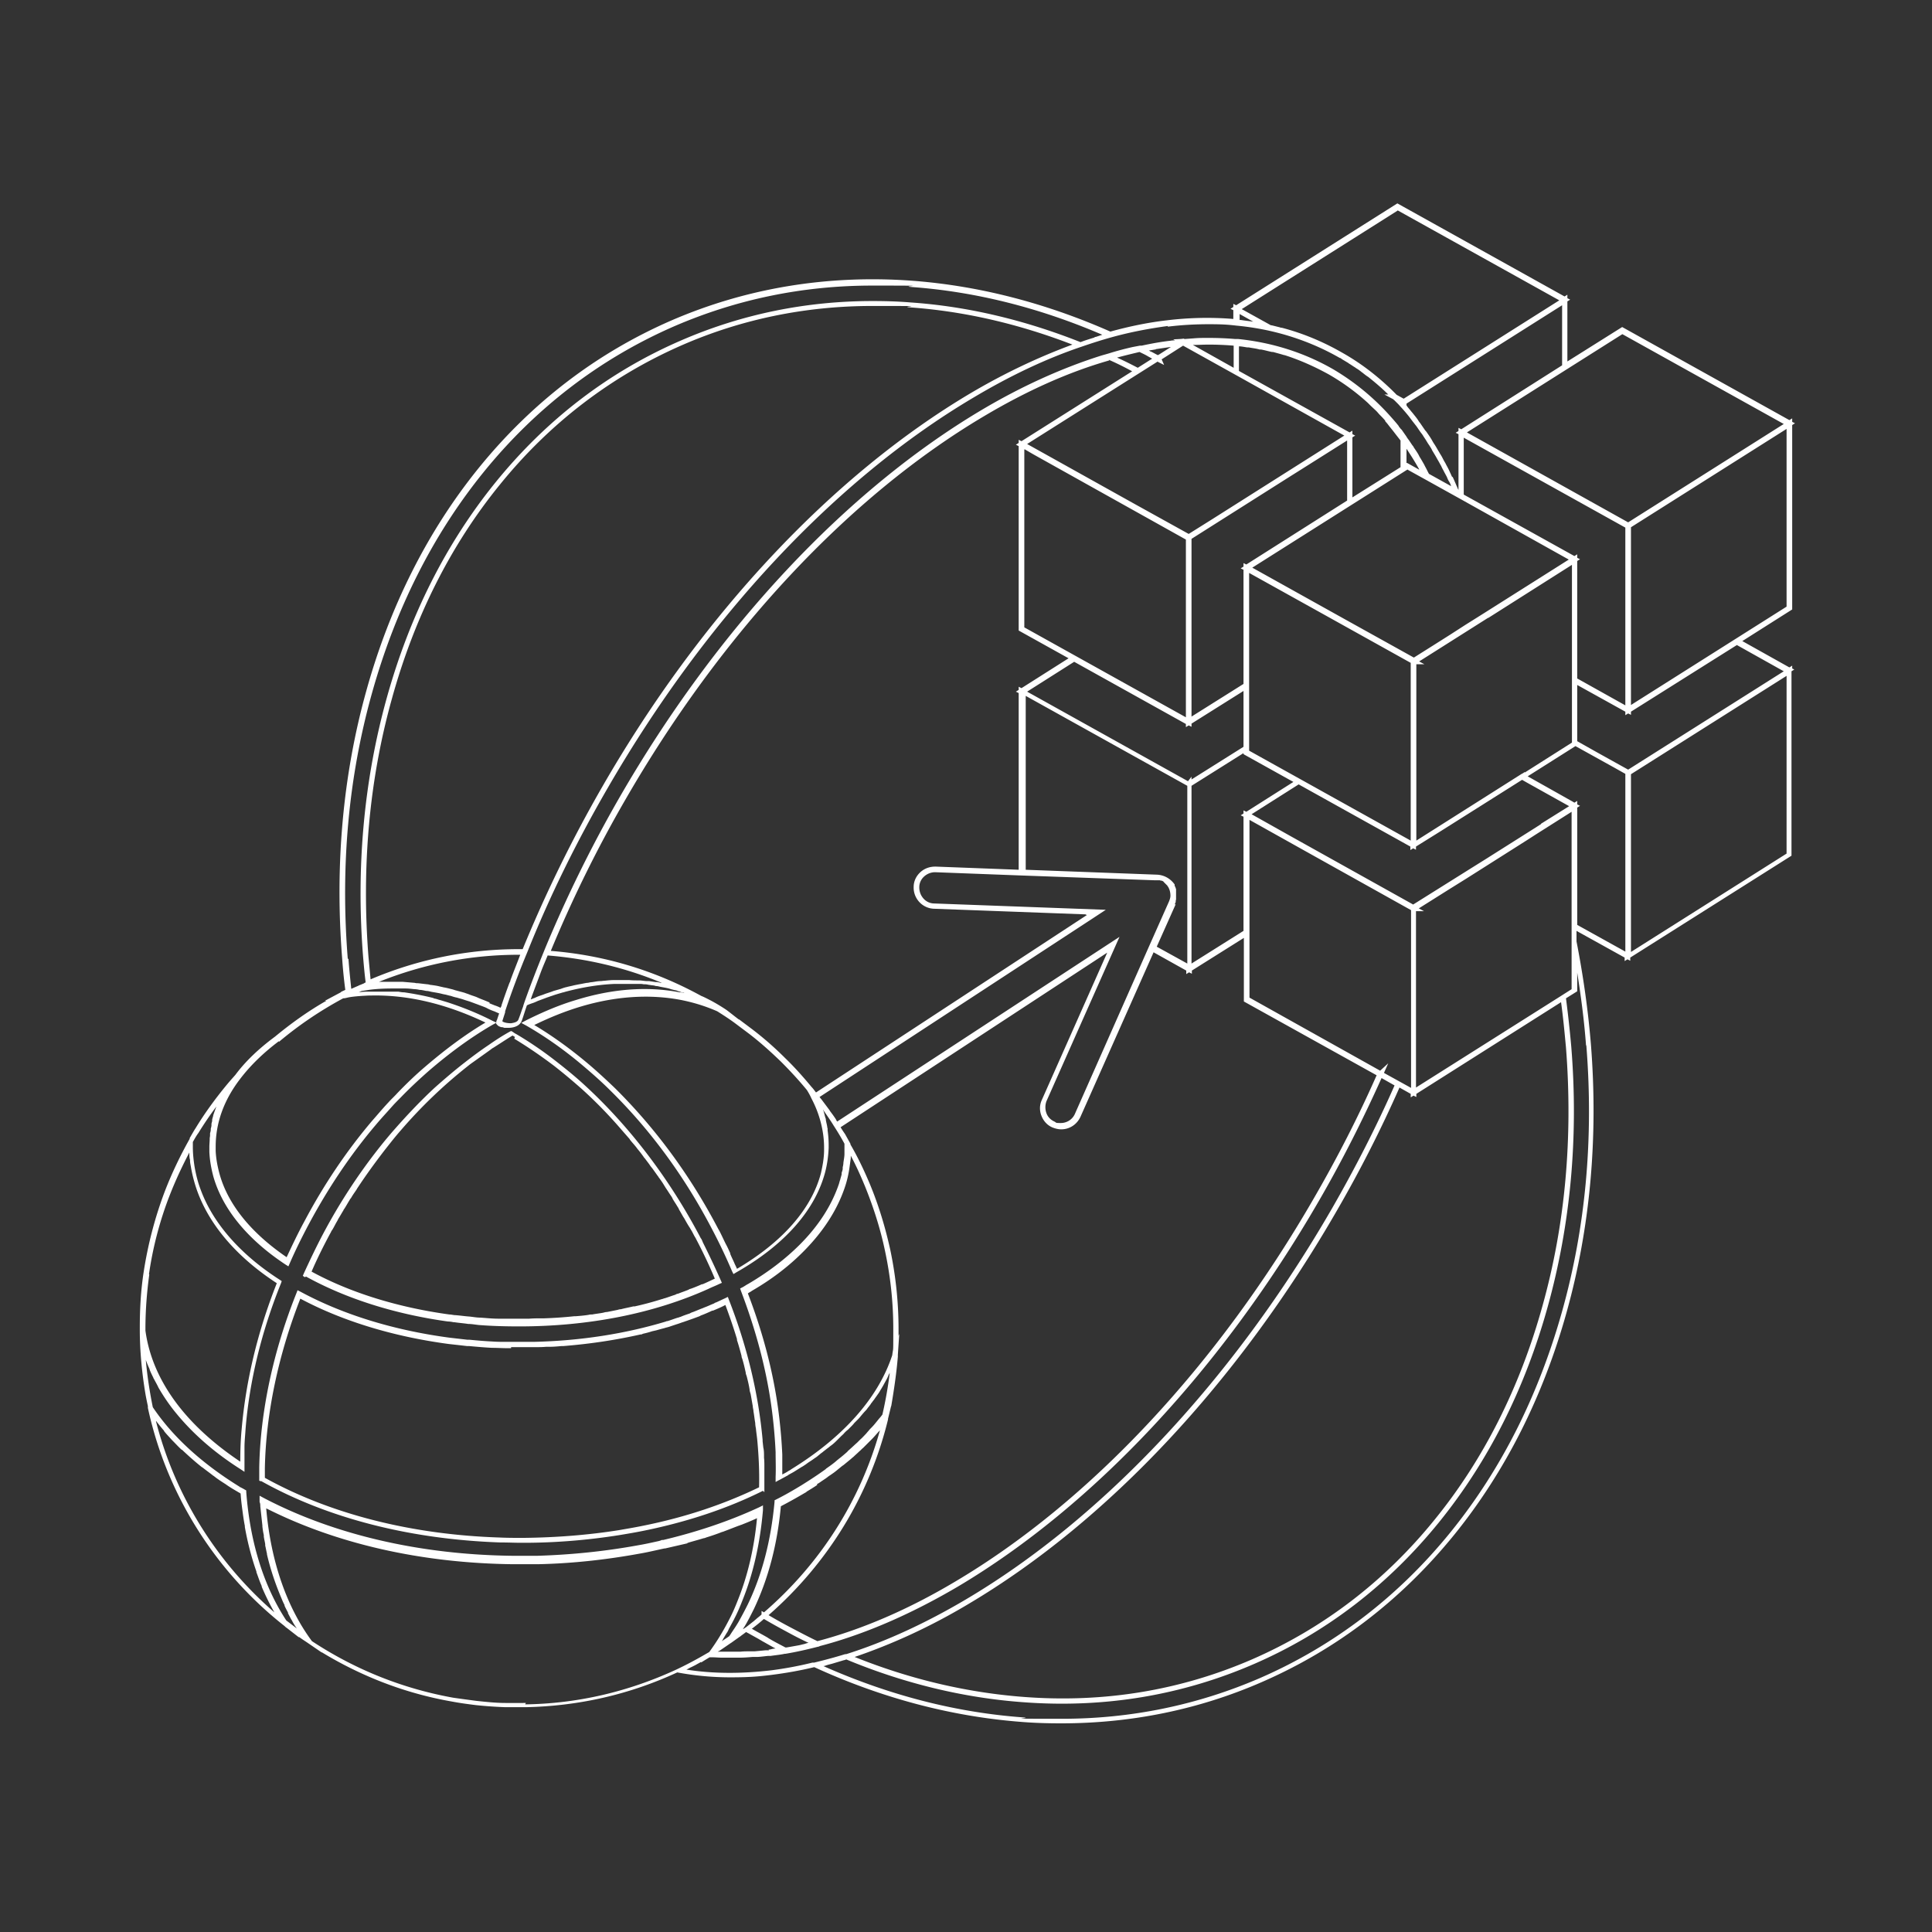 <svg xmlns="http://www.w3.org/2000/svg" width="550" height="550" fill="none" viewBox="0 0 550 550">
    <rect x="0" y="0" width="550" height="550" fill="#333333" stroke="none"/>
    <path fill="#fff" fill-rule="evenodd" d="M510.2 189.5v.8l.6.3-.8.5v52.5l-45.9 29v.9l-.8-.4-.8.5v-1l-13.7-7.6v3c1.9 9.7 3.3 19.6 4.1 29.3 2.1 26.5-.2 52.2-6.9 76.2-6.7 24.1-17.5 45.5-32 63.4-15.1 18.6-33.5 32.7-54.9 42-17.9 7.8-37.1 11.7-57 11.7-3.7 0-7.5-.1-11.2-.4-19.8-1.5-39.7-6.7-59.1-15.6-4.1 1-8.2 1.7-12.1 2.2-4 .5-6.6.7-11.8.7s-10.3-.5-15.1-1.4c-13.6 6.3-28.1 9.6-43.2 9.9h-5.7c-2.8-.1-5.7-.3-8.5-.6-2.4-.3-4.6-.6-6.7-1-13.2-2.3-25.7-7.1-37.2-14.1l.2.2-3.8-2.6c-.376-.263-.752-.511-1.122-.757-.615-.407-1.216-.806-1.778-1.243l.2.3-3.6-2.8c-.2-.1-.4-.3-.6-.5-19.8-15.6-33.6-37.6-38.9-62.1v-.5s-.62-2.864-.7-3.552v.052c-1-6-1.6-12.2-1.6-18.3v-.6c0-5.3.3-10.6 1.1-15.8 1.2-7.8 3.2-15.5 6-22.9 2-5.2 4.4-10.2 7.1-15v-.2s1.6-2.8 1.6-2.7c2.6-4.3 5.6-8.4 8.8-12.3a79 79 0 0 1 2.012-2.333v-.001c.211-.238.41-.462.588-.666 2.9-3.9 6.7-7.5 11.3-10.9 4.6-3.8 9.5-7.3 14.6-10.2h-.4l4.5-2.4c.1-.1.3-.1.4-.1H97l1.3-.6c-.4-3-.7-6.1-.9-9-2.1-26.5.2-52.2 6.9-76.2 6.7-24.1 17.5-45.5 32-63.4 15.1-18.6 33.5-32.7 54.9-42 21.3-9.2 44.3-13 68.2-11.3 19.1 1.4 38.1 6.3 56.7 14.5 5.4-1.5 10.8-2.6 16-3.2 6.5-.8 12.9-.9 19-.4v-2.5l-.8-.4.8-.5v-.9l.8.4 45.9-29 47.6 26.5.8-.5v1l.8.4-.8.5v17.1l15.6-9.8 47.6 26.5.8-.5v1l.8.4-.8.5v52.5l-14.2 9 13.4 7.5zM402.4 311.9l.8.4v-.9l41.2-26.1c.6 4.3 1 8.6 1.4 12.9 2 25.6-.2 50.4-6.7 73.6-6.4 23.1-16.7 43.6-30.6 60.7-14.3 17.7-31.9 31.1-52.1 39.9-20.3 8.8-42 12.4-64.7 10.7-16.2-1.2-32.5-5-48.4-11.4 10.6-3.6 21.6-8.6 32.6-15.2 39.4-23.4 76.6-63.1 104.7-111.9 6.6-11.4 12.6-23.2 17.8-35l3.2 1.8v1zm-10.5-5.8c-5.2 11.8-11.2 23.5-17.8 34.9-27.5 47.7-63.8 86.5-102.1 109.2-13.4 8-26.7 13.7-39.3 17-2.1-.999-4.2-2.099-6.299-3.199h-.001V464c-2.5-1.3-5.1-2.7-7.6-4.2 16.9-14.8 28.7-34 34-55.7v-.2l.9-3.7v.2c.8-4.7 1.5-9.4 1.9-14.2v-.5l.4-6-.2.6v-1.9c0-7.6-.8-15.3-2.4-22.8-1.4-6.3-3.3-12.6-5.8-18.6-1.6-3.8-3.4-7.6-5.5-11.2v-.2l-1.5-2.7-.305-.451-.001-.002a24 24 0 0 1-.994-1.547l75.9-49.7-18.6 41.9c-.7 1.5-.7 3.1-.1 4.6s1.7 2.7 3.2 3.3c.8.3 1.6.5 2.4.5 2.4 0 4.5-1.4 5.5-3.6l20.8-46.8 9.3 5.2v1l.8-.5.8.4v-.9l14.8-9.3v18.1l37.6 20.9zm-173 163.7h-.9c-.55.05-1.075.1-1.6.15s-1.05.1-1.6.15h-1.5c-.8 0-1.7 0-2.5.1h-6.5c.2-.1.4-.2.5-.3l-.2.2 3.5-2.4s.2-.1.3-.2l2.1-1.5s.2-.1.3-.2c.25-.2.525-.4.8-.6s.55-.4.8-.6c.15.1.299.175.449.25h.001v.001c.15.075.3.15.45.249l2.7 1.5c.15.1.325.2.5.3s.35.2.5.3c.55.3 1.125.625 1.7.95s1.15.65 1.7.95c.05 0 .125.05.2.1v.001c.075.049.15.099.2.099-.435 0-.87.105-1.267.201l-.001.001q-.226.056-.432.098h-.3zm13.6-47.2c.2-.15.4-.275.6-.4s.4-.25.6-.4c.263-.188.526-.361.784-.532.428-.282.841-.556 1.216-.868.2-.15.425-.3.65-.45s.45-.3.65-.45c.6-.399 1.199-.899 1.799-1.399h.001v-.001c.141-.105.282-.223.427-.345.267-.224.549-.46.873-.655.216-.18.419-.346.618-.51l.232-.19c.275-.225.55-.45.85-.7.2-.15.4-.325.6-.5s.4-.35.6-.5c.25-.249.524-.499.799-.749l.001-.001c.275-.25.55-.5.8-.75.2-.15.375-.325.55-.5s.35-.35.55-.5l1.7-1.7.8-.8c.4-.4.775-.825 1.15-1.25s.75-.85 1.15-1.25c-5.6 20.1-17 38-33 51.8l-.7-.4v1c-.332.332-.663.595-1.051.902l-.249.198c-.15.15-.3.275-.45.4s-.3.25-.45.4c-.4.3-.775.6-1.15.9s-.75.6-1.15.9c-.05 0-.1.05-.15.1s-.1.1-.15.1c-.1.05-.175.1-.25.15s-.15.1-.25.15c.1-.2.2-.4.3-.5 1-1.6 1.9-3.4 2.8-5.2 4.1-8.6 6.7-18.4 7.7-29.3 2.5-1.3 4.8-2.6 7-3.9.1 0 .3-.2.4-.3h.001c.999-.6 1.999-1.2 2.999-1.9zm-3.4 45.4c-.3.05-.6.125-.9.2s-.6.15-.9.2c-1.1.2-2.2.4-3.4.6h-.3l-.62-.328-.548-.287c-1.144-.601-2.316-1.215-3.432-1.885 0 0-.2-.1-.3-.2-.75-.449-1.524-.874-2.298-1.299L216.4 465c-.775-.425-1.55-.85-2.3-1.3h-.1c.05-.05.125-.1.2-.15s.15-.1.2-.15l.001-.001c.9-.699 1.799-1.399 2.699-2.199.1-.1.2-.2.4-.3 2.572 1.525 5.235 2.958 7.729 4.301l.371.199c1.5.8 3.1 1.6 4.6 2.3-.267 0-.534.089-.8.178a5 5 0 0 1-.4.122zm-6.4-54v5.75c.566-.283 1.133-.572 1.7-.95.118-.078.236-.142.348-.202h.001c.172-.092.33-.176.451-.298C240 409.2 250 398 254 385.8c.075-.625.131-.937.173-1.172l.039-.222c.088-.554.088-1.121.088-6.106 0-7.5-.8-15-2.4-22.4-1.3-6.2-3.3-12.4-5.7-18.3-1.2-2.9-2.5-5.8-4-8.6v.7l-.3 2.2c-.3 2.3-.8 4.5-1.6 6.7-2.2 6.2-6 12-11.3 17.4-4.1 4.2-9.1 8.1-15 11.5-.121.122-.279.206-.451.298-.113.06-.231.124-.349.202-.1.1-.3.2-.3.2 4.2 10.9 7.1 21.9 8.6 32.7.6 4.4 1 8.8 1.2 13.1m-14.8-57.2c-.4-.9-.8-1.8-1.3-2.7-.25-.5-.5-1.025-.75-1.55s-.5-1.05-.75-1.55c-.2-.4-.4-.8-.6-1.1-8-15.3-17.9-28.7-29.4-40.1-2.5-2.4-5.1-4.8-7.7-7-5-4.2-10.1-7.9-15.3-11 4.5-2.2 9-4 13.4-5.3 9.8-2.9 19.3-3.5 28-1.9 3.7.7 7.3 1.8 10.7 3.3 1.9 1.2 3.6 2.3 5.2 3.5l3.6 2.7c3.3 2.5 6.4 5.3 9.4 8.2 2.5 2.5 5 5.2 7.3 8 .5.8.9 1.5 1.3 2.4 1.7 3.2 2.8 6.6 3.3 10 .2 1.3.3 2.7.3 4v.7c0 2.2-.4 4.4-.9 6.6-2.7 10.2-10.9 19.5-23.7 27.1 0 0-.1 0-.2.1-.2-.5-.4-.9-.6-1.3-.2-.5-.425-.975-.65-1.45a26 26 0 0 1-.65-1.45zm-21.1-77.2c-.35-.05-.675-.1-1-.15s-.65-.1-1-.15h-.5c-.4 0-.8-.05-1.2-.1s-.8-.1-1.2-.1h-.1c-.9 0-1.8 0-2.7-.1h-4.2c-.9 0-1.9.1-2.8.2-.2 0-.4.025-.6.05s-.4.05-.6.05c-.533 0-1.067.089-1.6.178a19 19 0 0 1-.8.122c-.25 0-.475.05-.7.1s-.45.1-.7.1c-.35.05-.725.125-1.1.2s-.75.15-1.1.2l-1.5.3c-.35.1-.7.175-1.05.25s-.7.15-1.05.25c-.5.1-1.1.3-1.6.5l-2.1.6c-.5.2-1.1.4-1.7.6-.35.1-.675.225-1 .35s-.65.25-1 .35c-.6.2-1.1.4-1.7.7-.2.05-.375.125-.55.2s-.35.15-.55.2l.3-.9 1.8-4.8c.1-.249.2-.524.3-.799V278c.1-.275.2-.55.3-.8.5-1.4 1.1-2.8 1.7-4.2.05-.15.125-.325.2-.5s.15-.35.2-.5c11.3.9 22.2 3.5 32.5 7.8-.332 0-.594-.068-.902-.149l-.198-.051c-.2 0-.4 0-.6-.1zm-45.5 10.9v.6l-1.1-.5c-4.3-2.2-8.6-3.9-12.9-5.3-.35-.1-.675-.2-1-.3s-.65-.2-1-.3c-.25-.05-.475-.125-.7-.2s-.45-.15-.7-.2c-.2 0-.4-.1-.6-.2-2.8-.7-5.5-1.2-8.2-1.6-.524 0-.972-.076-1.476-.162l-.224-.038h-8.2c-1 0-2 0-3.1.2.15-.05.3-.125.45-.2s.3-.15.45-.2c.7-.1 1.4-.2 2-.3 2.2-.3 4.4-.4 6.7-.4h3.7c.817 0 1.552.083 2.355.173l.245.027c.5 0 1 .1 1.5.2.416 0 .88.097 1.325.189h.001c.197.041.39.081.574.111.386 0 .731.083 1.087.169.198.047.399.096.613.131.6.1 1.2.2 1.7.3.3.05.6.125.9.2s.6.15.9.2.575.125.85.2.55.15.85.2c.6.2 1.2.4 1.8.5.3.1.575.175.85.25s.55.15.85.25l.001.001c.599.2 1.199.399 1.899.599.25.1.525.2.8.3s.55.2.8.3c.3.1.624.225.949.35h.001l.001.001c.324.125.649.249.949.349q.163.065.337.132c.419.16.871.333 1.263.568.6.3 1.3.6 1.9.8.25.1.474.2.699.3h.001l.001.001c.224.1.449.199.699.299l-.7 2.1zm-1.9-5.1c-.7-.3-1.4-.6-2.2-.9-.5-.2-1-.4-1.4-.6-.35-.15-.725-.275-1.1-.4s-.75-.25-1.1-.4c-.25-.1-.475-.175-.7-.25s-.45-.15-.7-.25c-.35-.1-.725-.2-1.1-.3s-.75-.2-1.1-.3c-.25-.05-.475-.125-.7-.2s-.45-.15-.7-.2q-.246-.06-.479-.121c-.607-.156-1.164-.299-1.721-.379-.2-.05-.425-.1-.65-.15s-.45-.1-.65-.15c-.702-.175-1.403-.273-2.037-.362l-.263-.038c-.2 0-.4-.05-.6-.1s-.4-.1-.6-.1c-.45-.05-.875-.1-1.3-.15s-.85-.1-1.3-.15c-.3 0-.6 0-.9-.1-.6-.05-1.175-.1-1.75-.15s-1.15-.1-1.75-.15h-6.7c12.7-5.1 26.1-7.7 39.8-7.7h.4c-.05.15-.1.275-.15.4v.001c-.05.125-.1.25-.15.399-.303.795-.62 1.603-.94 2.42a174 174 0 0 0-1.56 4.08c0 .187-.078.336-.161.493-.05.096-.102.194-.139.307-.8 2.1-1.5 4.1-2.2 6.2 0 .187-.078.336-.161.493-.05.096-.102.194-.139.307-.6-.3-1.1-.5-1.7-.7l-1.5-.6zm9.4-15.2h-1c-14.7 0-28.9 2.9-42.3 8.6-.1-1.05-.2-2.125-.3-3.2s-.2-2.15-.3-3.2c-2-25.6.2-50.4 6.7-73.6 6.4-23.1 16.7-43.6 30.6-60.7 14.3-17.7 31.9-31.1 52.1-39.9 17-7.4 35.2-11.1 54.1-11.1 11.995 0 11.624.04 10.647.147-.562.06-1.326.144-.047.253 15.5 1.1 31 4.7 46.3 10.6-9.5 3.5-19.3 8.1-29.1 13.9-39.4 23.4-76.6 63.1-104.7 111.9-8.7 15.1-16.3 30.7-22.7 46.3M394.4 120c.4.4.7.8 1 1.2l1.2 1.5c.15.2.325.425.5.65s.35.45.5.65c.2.25.375.475.55.7s.35.45.55.7v7.6l-13.7 8.6v-17.1l.8-.5-.8-.4v-1l-.8.5-31.5-17.5v-7c.533 0 1.067.09 1.6.178.266.045.533.09.8.122h.4c.349.07.711.128 1.076.186.68.109 1.373.22 2.024.414h.4c.61.111 1.189.253 1.754.391.455.111.9.22 1.346.309h.3c1.1.3 2.2.6 3.2.9h.1c4.4 1.4 8.6 3.3 12.6 5.5q6 3.45 11.1 8.1l.6.6c.3.3.625.6.95.9s.65.6.95.9c.15.15.3.325.45.5s.3.35.45.5c.5.5 1 1 1.5 1.6zm9.6 13.6v.1l-3.4-1.9h-.2v-4.1s0 .1.1.2c1.2 1.8 2.4 3.7 3.5 5.7m9.4 2.2c-.1-.2-.2-.425-.3-.65s-.2-.45-.3-.65c-.3-.7-.6-1.3-1-2l-.001-.001c-.2-.4-.399-.799-.599-1.099-.159-.278-.302-.556-.442-.828l-.001-.001c-.212-.412-.416-.809-.657-1.171-.1-.15-.2-.325-.3-.5s-.2-.35-.3-.5c-.4-.7-.8-1.4-1.2-2-.2-.3-.4-.6-.6-1-.4-.7-.8-1.3-1.3-2h-.001c-.199-.3-.399-.6-.699-.9-.2-.3-.425-.625-.65-.95s-.45-.65-.65-.95c-.072-.107-.157-.215-.245-.327a4 4 0 0 1-.455-.673c-.335-.502-.74-1.004-1.098-1.448l-.202-.252c-.15-.2-.3-.375-.45-.55s-.3-.35-.45-.55a19 19 0 0 0-.375-.449h-.001c-.267-.313-.519-.608-.724-.951v-.5l44.3-28V104L416 122.2l-.8-.4v.9l-.8.5.8.4v16c0-.146-.054-.239-.122-.357a3 3 0 0 1-.078-.143c-.1-.249-.2-.473-.299-.698l-.001-.002c-.1-.225-.2-.45-.3-.7-.3-.7-.6-1.4-.9-2zM394 305.4l1.2-2.7-2.3 2.1-37.2-20.8v-50.6l15.2 8.5 30.8 17.2v50.6l-7.6-4.2zm-155.743 13.772.073.109L318.7 266.7l-20.8 46.8c-.4 1.1-.4 2.3 0 3.4s1.2 1.9 2.3 2.4c.161.081.243.147.309.201.181.146.247.199 1.491.199 1.7 0 3.3-1 4-2.6l20.8-47 6-13.5c.2-.5.4-1.1.4-1.6 0-.9-.2-1.8-.7-2.6-.1-.1-.2-.3-.2-.3l-.2-.2-.2-.2-.2-.2-.2-.2-.2-.2c0-.1-.2-.2-.2-.2-.1-.1-.2-.1-.2-.1-.1-.1-.3-.1-.3-.1h-.2c-.1-.1-.2-.1-.3-.1h-1.2l-39-1.4-23.7-.9c-1.1 0-2.2.4-3.1 1.2s-1.4 1.9-1.4 3.1.4 2.3 1.2 3.2 1.9 1.4 3.1 1.4l48.8 1.8-3.8 2.5-77.7 50.8c.1.1.175.2.25.3v.001c.075.099.15.199.25.299l1.8 2.4q.11.161.245.328c.157.201.327.416.455.672.6.8 1.2 1.6 1.7 2.4.063.189.165.338.257.472M334.4 257.5c.05-.1.1-.225.15-.35s.1-.25.15-.35v-.1c0-.2 0-.4.1-.6v-2.8c0-.1 0-.3-.1-.4 0 0 0-.2-.1-.3 0-.1-.1-.3-.2-.4v-.4c-1.2-1.7-3-2.7-5-2.8l-37.4-1.4v-49.5l46 25.6v50.6l-8.7-4.8 5.4-12.1zM329 99.4c.7-.1 1.375-.2 2.05-.3s1.35-.2 2.05-.3h.2l-3.3 2.1-.4.2c-.3-.15-.625-.325-.95-.5s-.65-.35-.95-.5c-.134 0-.267-.088-.4-.177-.067-.045-.133-.09-.2-.123h-.1l1.8-.3h.2zm72.6 139.9-46-25.6v-50.6l22.3 12.4 23.7 13.2zM354 160.4v.9l-.8.5.8.4v32.5l-14.8 9.3v-50.6l27.8-17.6 3.5-2.2 13-8.2v17.1l-28.7 18.2-.8-.4zm95 32.8v-33.5l.8-.5-.8-.4v-1l-.8.5-31.5-17.5v-16.2l46 25.6v50.6l-13.6-7.6zm-48.3-59.5 4.7 2.6 10.8 6 30.4 17-24.2 15.3-3.5 2.2-1.6 1-4.5 2.9-4.9 3.1-5.4 3.4-19.8-11-26.2-14.6 43.8-27.7.5-.3zm-49.5-29-11.6-6.5c.763 0 1.526-.026 2.275-.05A63 63 0 0 1 344 98.1q3.6 0 7.2.3zm-26.8-4.5q.296.148.606.297c.631.306 1.291.627 1.894 1.003.2.1.375.2.55.3s.35.2.55.3l-4.1 2.6c-1.9-1-3.9-2-5.9-2.9 2.2-.6 4.3-1.1 6.4-1.6m5.2 2.8.8.4 1 .5-.7-1.6 6.1-3.9 16 8.9 29.9 16.7-37.6 23.8-6.7 4.2-15.7-8.7-30.3-16.9 37.2-23.5zm-37.9 24.9 2.4 1.4 43.5 24.3v50.6l-46-25.6V128zm45.9 78.2v.9l.8-.5.8.4v-.9l14.8-9.3v15.9l-14.8 9.3v-.8l-1 1.3-45.8-25.5 13.4-8.5zm1.6 17.6 14.8-9.3v.3l14.2 7.9-13.4 8.5-.8-.4v.9l-.8.5.8.4V265l-14.8 9.3zm99.5 10.9-1.4.9-14.4 9.1-4 2.5-8.3 5.2-8.3 5.2-34.6-19.3-11.4-6.4 13.4-8.5 31.8 17.7v1l.8-.5.8.4v-.9l6.9-4.3 23.3-14.7 1.4.8 12 6.7-8 5zm-4.7-14.8-.4.3-.4.2-30 19v-50.2h2.3l-1.5-.8 19.6-12.4h.1l23.8-15.1v50.6l-13.4 8.5zM315.6 102.4c2.3 1 4.5 2.1 6.7 3.3l-31.5 19.9-.8-.4v.9l-.8.5.8.4v52.5l14.2 7.9-13.4 8.5-.8-.4v.9l-.8.5.8.4v50.3l-23.7-.9c-1.6 0-3.1.5-4.3 1.6s-1.9 2.6-1.9 4.2c-.1 3.3 2.5 6.1 5.8 6.2l43.1 1.6.4.2-77.1 50.5q-.18-.226-.364-.472c-.286-.379-.587-.778-.936-1.128-2.4-2.9-4.9-5.7-7.5-8.2-3-3-6.2-5.8-9.5-8.3l-3.6-2.7h-.1c-.6-.45-1.175-.9-1.75-1.35s-1.15-.9-1.75-1.35q-2.25-1.5-4.5-2.7-.29-.145-.598-.304l-.002-.002c-.643-.33-1.343-.691-2.1-.994-13.3-7.3-27.7-11.6-42.8-12.8 6-14.5 13.1-29 21.2-43 27.5-47.7 63.8-86.5 102.1-109.2 12.1-7.2 24.1-12.6 35.7-15.9zm192.2 88.7-13.347-7.47L487.5 188l-23.2 14.6v.9l-.8-.4-.8.5v-1L449 195v16l5.5 3.1 9 5zm-43.5 9.6v-50.6l44.3-28v50.6zm43.5-80-45.947-25.57L417.6 123.1l45.9 25.6zM397.9 59.9l46 25.6-44.3 28-2-1.1c-4.6-4.7-9.8-8.8-15.5-12-5.4-3.1-11.1-5.5-17.2-7.1-.2 0-.3 0-.5-.1l-2.4-.6h-.2l-8.3-4.6 44.3-28zm-45 29.5 3.889 2.182c-.563-.09-1.126-.161-1.689-.232-.6-.075-1.2-.15-1.8-.25h-.4zM332.4 93c4-.5 7.9-.7 11.7-.7s5.3.1 7.9.4c3.2.3 6.4.8 9.5 1.5 7.1 1.6 13.8 4.2 19.9 7.7h.2v.1c.121 0 .205.074.298.154.06.052.123.107.202.146l1.5.9c.1.05.2.125.3.2s.2.15.3.2c.25.15.475.3.7.45s.45.3.7.45c.1.05.2.125.3.2s.2.15.3.2c.5.3.9.6 1.4 1 .05.05.125.1.2.15s.15.1.2.15c.5.4 1 .8 1.5 1.1 2 1.6 3.9 3.2 5.7 5h-1.1l2.6 1.4c0 .067.089.134.178.2.044.034.088.067.122.1l.9.9c.2.2.4.425.6.65s.4.45.6.65c.7.8 1.4 1.6 2.1 2.5l.9 1.2c.2.25.375.475.55.7s.35.45.55.7c.15.2.299.425.449.649l.001.001c.15.225.3.45.45.65.15.25.325.475.5.7s.35.45.5.7.3.475.45.7.3.45.45.7c.3.5.6 1 .9 1.4a12 12 0 0 0 .25.401v.001c.21.33.406.639.55.998l.9 1.5c.15.25.275.475.4.7s.25.45.4.7.3.525.45.8l.001.002c.15.275.299.549.449.798.136.342.32.684.486.993v.001l.001.001q.117.215.213.405c.15.3.3.575.45.85s.3.55.45.85c.2.5.4 1 .7 1.4.2.4.4.8.5 1.2l-6.3-3.5c-.2-.35-.375-.7-.55-1.05s-.35-.7-.55-1.05l-.3-.6c-.4-.7-.8-1.4-1.3-2.2l-.3-.6c-.303-.53-.663-1.059-.994-1.546v-.001q-.16-.234-.306-.453c-.1-.2-.2-.4-.4-.6a25 25 0 0 1-.532-.784c-.283-.428-.556-.841-.868-1.216 0 0-.1-.2-.2-.3l-.1-.2-1.4-2c-.177-.117-.319-.304-.467-.5a4 4 0 0 0-.333-.4v-.1c-.7-.899-1.5-1.799-2.299-2.699l-.001-.001c-4.8-5.4-10.3-9.9-16.4-13.5-8.2-4.7-17.3-7.6-27.1-8.6h-.9q-3.6-.3-7.2-.3c-2.4 0-2.8 0-4.3.1h.1l-2.7.2h-.2l-.2-.1h-.2c0 .1-2.8.2-2.8.2l.5.3c-.4 0-.8 0-1.3.1-2.7.3-5.4.8-8.2 1.4h-.5l-2.1.4c-2.2.5-4.5 1.1-6.7 1.8l-2.1.6c-11.1 3.5-22.7 8.7-34.3 15.6-38.5 22.9-75 61.9-102.7 109.8-8.2 14.2-15.4 28.9-21.5 43.6l-.2.5c-2 4.9-3.9 9.8-5.6 14.6l-.1.3v.001c-.1.3-.2.6-.3.999l-.3.8v.001c-.3.9-.6 1.8-1 2.799-.254.762-1.297.951-1.853 1.052-.101.018-.186.033-.247.048-1.3 0-2.3-.3-2.5-.6l.8-2.5v-.3q2.85-8.55 6.3-16.8c6.3-15.8 14-31.4 22.8-46.6 28-48.5 65-88.1 104.2-111.3 10.4-6.2 20.7-11.1 30.8-14.5 2.9-1 5.7-1.9 8.6-2.7 5.4-1.5 10.8-2.5 16-3.2zM99 272.9c-2.1-26.3.2-51.7 6.9-75.6s17.3-45 31.7-62.8c14.9-18.4 33.2-32.4 54.3-41.6 17.8-7.7 36.7-11.6 56.4-11.6 12.498 0 12.116.04 11.112.147-.579.06-1.365.144-.012.253 18.2 1.3 36.5 5.9 54.4 13.6l-1.8.6c-.2 0-.4.1-.5.2h-.001c-1.299.4-2.599.8-3.899 1.3-15.9-6.3-32.2-10.2-48.4-11.3-3.6-.3-7.2-.4-10.8-.4-19.1 0-37.5 3.8-54.7 11.3-20.5 8.9-38.2 22.5-52.7 40.4-14 17.3-24.4 37.9-30.9 61.3s-8.8 48.3-6.7 74.1v.001c.2 2.3.4 4.6.7 6.899-.134 0-.267.089-.4.178a2 2 0 0 1-.2.122c-.15.05-.325.125-.5.2s-.35.15-.5.2-.3.125-.45.2-.3.15-.45.2l-1.6.7-.085-.815v-.001c-.27-2.611-.534-5.147-.715-7.684zm-19.6 23.7c5.7-4.8 11.8-8.9 18.3-12.4.386 0 .73-.082 1.087-.168.198-.048.4-.096.613-.132 1.8-.3 3.7-.4 5.7-.5h.7c10.4-.2 21.3 2.4 32.4 7.7-5.9 3.5-11.6 7.8-17.2 12.6-2.7 2.3-5.3 4.8-7.9 7.5-.4.45-.825.875-1.25 1.3s-.85.85-1.25 1.3c-1.093 1.161-2.139 2.369-3.17 3.559l-.001.001-.001.002q-.716.83-1.428 1.638c-7.4 8.7-13.9 18.4-19.4 28.8-1.8 3.3-3.4 6.7-5 10.1-10.1-6.9-16.7-15-19.1-23.7-.6-2.2-1-4.4-1.1-6.5v-1.3c0-6.7 2.3-13.2 7-19.3 2.9-3.8 6.6-7.4 11-10.7zm-37 66.2c1.1-7.7 3.1-15.3 5.9-22.5 1.6-4.1 3.5-8.2 5.6-12.2 0 .7 0 1.4.2 2.1v.2c0 .467.089.934.178 1.4.044.234.089.467.122.7.4 2.2 1 4.5 1.8 6.7 3.6 9.8 11.4 18.8 22.6 26.1-5.5 13.9-8.8 27.8-10 41.5-.3 3.1-.4 6.2-.4 9.3-15.7-10.5-25.1-23.3-27-37.3v-.5c0-5.2.4-10.4 1.1-15.5zm2.1 41.8c.7.9 1.4 1.8 2.2 2.7v.1c.473.609.992 1.171 1.525 1.75q.384.414.775.85l.2.2q.393.396.792.814v.001l.002.001c.543.566 1.102 1.148 1.706 1.684 0 0 .1 0 .2.1 1.8 1.7 3.6 3.3 5.6 4.9 0 0 .1 0 .2.1.5.4 1 .775 1.5 1.15s1 .75 1.5 1.15c0 0 .2.1.3.2 1 .8 2.1 1.5 3.2 2.2 1.1.8 2.3 1.5 3.5 2.2.118.079.236.143.349.203.172.092.33.176.45.297.1 1.6.3 3.2.5 4.7s.4 3 .7 4.5v.3c.8 4.5 1.9 8.7 3.3 12.7v.2c.167.434.323.867.478 1.3v.001c.312.866.623 1.733 1.023 2.599v.2c1.1 2.6 2.3 5 3.6 7.3-16.5-14.3-28.3-33.3-33.7-54.4zm37.6 57.6c-6.8-9.9-10.9-22.8-12-37.5v-.4l-.7-.4c-.15-.099-.3-.174-.45-.249v-.001a4 4 0 0 1-.45-.25h-.2v-.1c-10.7-6.6-19.1-14.2-24.8-22.7-.9-4.4-1.6-9-2-13.5.3.9.7 1.8 1.1 2.7v.1c.3.8.7 1.6 1.1 2.4 0 0 0 .2.1.2.157.314.329.628.505.948.272.496.552 1.006.795 1.552 1.5 2.6 3.2 5.1 5.2 7.5 4.7 5.7 10.7 11 18.1 15.7l1.2.8v-7c0-1.133.089-2.266.178-3.4.044-.566.088-1.133.122-1.7 1.1-13.7 4.5-27.7 10.1-41.6l.2-.6-.6-.4c-11.2-7.2-19-16.1-22.5-25.7-.8-2.1-1.3-4.2-1.7-6.4-.3-1.9-.5-3.8-.5-5.6v-1.5c.5-.9 1-1.8 1.6-2.6q2.4-3.9 5.1-7.5c-.3.8-.6 1.6-.9 2.5v.1c-.05.2-.1.375-.15.55s-.1.35-.15.55v.3c0 .15-.05.325-.1.5s-.1.35-.1.5v.3c0 .3-.1.7-.2 1v.3c0 .3-.1.7-.2 1v.3c0 .3 0 .7-.1 1v.2c0 .4-.025.8-.05 1.2s-.05.8-.05 1.2v1.4c.1 2.3.5 4.6 1.1 6.9 2.6 9.3 9.7 18 20.6 25.2l.8.5.4-.9c1.6-3.7 3.4-7.3 5.3-10.9 5.5-10.3 11.9-19.9 19.2-28.5.983-1.179 2.009-2.316 3.022-3.438l.004-.005q.798-.882 1.574-1.757c.8-.9 1.6-1.7 2.5-2.6 2.5-2.6 5.2-5.1 7.8-7.4 5.9-5.1 12-9.6 18.2-13.2l1.1-.6c0 .1.1.3.2.4 0 0 .1.2.2.2l.1.1.2.2s.1 0 .2.1c0 0 .2 0 .2.1 0 0 .2 0 .3.1h.2c.2 0 .5.1.8.2h1.1c1.7 0 3.4-.6 3.9-2.2.25-.7.475-1.4.7-2.1s.45-1.4.7-2.1c.6-.3 1.2-.5 1.8-.7.3-.1.575-.225.85-.35s.55-.25.85-.35l2.4-.9c.2-.05.4-.125.6-.2s.4-.15.6-.2c.85-.309 1.701-.558 2.505-.794l.458-.135.237-.071c.1 0 .2 0 .4-.1 4.8-1.3 9.6-2.1 14.2-2.3h7.1c.4 0 .8 0 1.2.1.4 0 .8 0 1.2.1.2.05.4.075.6.1s.4.05.6.1c.4 0 .8.1 1.1.2.4 0 .8.1 1.2.2.25.05.524.1.799.15h.001c.275.05.55.1.8.15.5.1 1 .2 1.5.4l1.2.3c.217 0 .487.106.734.201q.14.057.266.099c.2.05.4.125.6.2s.4.15.6.2c.1 0 .3 0 .4.1-.3 0-.6-.1-.9-.2h-.4c-9.3-1.8-19.3-1-29.6 2.2-4.7 1.4-9.4 3.4-14.2 5.8l-1.3.7 1.3.7c5.6 3.2 11.1 7.1 16.4 11.6 2.6 2.2 5.2 4.5 7.6 6.9 11.4 11.2 21.2 24.5 29.1 39.7 2 3.8 3.9 7.8 5.6 11.8l.4.8 1-.6c.1-.05.225-.125.35-.2s.25-.15.35-.2c13.2-7.7 21.6-17.4 24.4-28 .6-2.3.9-4.6 1-6.9v-.8q0-2.1-.3-4.2v-.7h-.1v-.3c-.05-.35-.125-.675-.2-1s-.15-.65-.2-1c0-.2 0-.3-.1-.5-.1-.3-.175-.6-.25-.9s-.15-.6-.25-.9c0-.146-.054-.239-.122-.357a3 3 0 0 1-.078-.143v-.1c.333.5.678 1 1.022 1.5.689 1 1.378 2 1.978 3 1.1 1.7 2.2 3.5 3.1 5.2v2.9c0 .549-.094 1.146-.186 1.724-.042.265-.083.525-.114.776 0 .4-.1.9-.2 1.3v.4c0 .267-.089.534-.178.8-.044.134-.089.267-.122.4v.4c-.05.25-.125.5-.2.75s-.15.5-.2.75c-.1.25-.175.525-.25.8s-.15.55-.25.8c-2.1 6-5.8 11.7-11 16.9-4 4-8.9 7.8-14.7 11.2-.3.15-.575.325-.85.5s-.55.35-.85.5l-.6.3.2.6c4.2 11 7.2 22.1 8.7 33 .6 4.3 1 8.7 1.2 13 0 .76.011 1.53.022 2.308.022 1.577.045 3.185-.022 4.792v1.4l.7-.4.6-.3c.35-.199.674-.374.999-.549l.001-.001c.325-.175.65-.35 1-.55.1 0 .2-.1.3-.2.25-.15.525-.3.8-.45s.55-.3.8-.45l2.4-1.5s.1 0 .2-.1l.9-.6c.371-.296.741-.538 1.153-.806l.447-.294c.15-.1.325-.225.5-.35h.001c.174-.125.349-.25.499-.35.324-.194.605-.43.873-.654.145-.122.286-.24.427-.346.15-.15.325-.275.5-.4s.35-.25.5-.4c.2-.15.425-.325.65-.5s.45-.35.65-.5c.15-.1.3-.225.45-.35s.3-.25.45-.35c.7-.5 1.3-1.1 1.9-1.7l.9-.9a5 5 0 0 1 .167-.159l.147-.134c.233-.21.482-.435.686-.707.3-.3.6-.6 1-.9l.9-.9c.3-.3.6-.6.9-1l.9-.9c.3-.3.6-.6.9-1 .5-.6 1-1.2 1.5-1.7.15-.15.275-.325.4-.5s.25-.35.4-.5q.11-.16.245-.327c.157-.201.327-.416.455-.673.15-.15.275-.325.4-.5s.25-.35.4-.5c.2-.3.4-.6.7-1q.089-.133.197-.284l.153-.216.001-.001c.125-.175.249-.349.349-.499s.2-.325.3-.5.2-.35.3-.5.2-.325.3-.5.2-.35.3-.5q.081-.162.179-.34l.171-.31q.11-.197.213-.387a10 10 0 0 0 .137-.263c.3-.5.6-1.1.8-1.6.07-.209.188-.418.287-.593q.066-.115.113-.207c-.5 4-1.2 8-2.1 11.9v.001c-.3.4-.6.799-.9 1.099-.4.5-.8 1-1.3 1.6-.4.5-.9 1-1.4 1.5-.15.2-.325.4-.5.6s-.35.4-.5.6c-.204.204-.396.408-.585.608-.366.389-.719.762-1.115 1.092l-.9.9c-.35.3-.7.625-1.05.95s-.7.65-1.05.95a4 4 0 0 1-.213.193l-.001.001c-.166.143-.35.301-.486.506-.8.7-1.6 1.4-2.4 2-.1.1-.2.175-.3.25s-.2.15-.3.25c-.9.8-1.9 1.5-2.9 2.2 0 0-.2.1-.2.2-2.2 1.6-4.5 3.1-6.9 4.6-2.3 1.4-4.7 2.8-7.3 4.1l-.4.2v.4c-1 10.9-3.5 20.7-7.6 29.2q-1.35 2.7-2.7 5.1a41 41 0 0 1-1.382 2.159c-.28.418-.556.829-.818 1.241-.05.1-.125.2-.2.3v.001c-.075.1-.15.199-.2.299 0 0-.2.1-.3.2l-1.8 1.2c.037-.074.088-.149.143-.228.092-.134.194-.283.257-.472l.9-1.5c.3-.4.5-.8.7-1.3.2-.349.374-.674.549-.998l.001-.002c.175-.325.35-.65.55-1 .05-.15.125-.275.2-.4s.15-.25.2-.4c.9-1.7 1.7-3.6 2.4-5.4 3.1-7.7 5-16.3 5.8-25.6v-1.35l.1-.05h-.1v.05l-1.1.55c-8.4 3.9-17.6 7-27.3 9.3h-.4c-.4.2-.8.3-1.3.4l-.002.001c-1.799.4-3.599.799-5.398 1.099-9.3 1.7-18.9 2.7-28.7 3h-7.1c-26.3-.3-50.8-6-70.7-16.4l-1.3-.7v1.8c.2.4.2.8.2 1.2.2 1.9.4 3.7.6 5.5v.3c.1.8.2 1.6.4 2.4v.4c.055.438.14.846.22 1.24.069.326.135.643.18.96v.4c.1.4.175.775.25 1.15s.15.75.25 1.15v.2c1 4.3 2.4 8.4 4 12.2q.102.239.205.49c.236.568.486 1.169.795 1.71v.2c.203.475.453.95.686 1.393v.002q.167.316.314.605v.2c.159.279.302.557.442.829.212.412.417.81.658 1.171.4.8.9 1.6 1.4 2.3-.5-.4-1-.775-1.5-1.15s-1-.75-1.5-1.15zm67.6 22.6H144c-2.8 0-5.6-.3-8.4-.6q-3.45-.45-6.6-.9c-14.4-2.6-27.9-8-40.2-16.1-7.2-9.7-11.7-22.8-13-37.6v-.2c20 10.1 44.2 15.6 70.2 15.9h7.1c9.8-.2 19.6-1.3 28.9-3 1.6-.266 3.2-.622 4.8-.977l.006-.002c.798-.177 1.596-.354 2.394-.521h.2l6.5-1.5h-.4c.8-.25 1.6-.475 2.4-.7s1.6-.45 2.4-.7c.2 0 .5-.1.7-.2 1.6-.5 3.1-1 4.6-1.6h.1c.8-.3 1.575-.6 2.35-.9s1.55-.6 2.35-.9c.1 0 .2-.05.3-.1s.2-.1.3-.1h.001c1.5-.6 2.999-1.2 4.499-1.9-.8 8.6-2.7 16.6-5.6 23.7-.7 1.8-1.5 3.6-2.4 5.3-1.7 3.3-3.6 6.4-5.6 9.1l-.7.4c-2.9 1.7-5.9 3.3-8.9 4.7-13.5 6.2-27.9 9.6-42.8 9.8zm69.9-9.3c-8.5 1-16.6 1-24.2-.2.25-.1.475-.225.7-.35s.45-.25.7-.35l1.2-.6c.25-.15.525-.3.8-.45l.002-.001c.274-.149.549-.299.798-.449v.194q-.006.006 0 .006v-.006c.093-.11 2.4-1.494 2.4-1.494h.8c.45 0 .9.025 1.35.05s.9.05 1.35.05h5.1c1.2 0 2.4-.1 3.6-.2h1.1c.706 0 1.412-.082 2.144-.167.409-.048.826-.097 1.256-.133h.7c.452-.069.904-.127 1.36-.185h.002c.855-.109 1.725-.219 2.638-.415h.2c3-.5 6.1-1.2 9.2-2 .2 0 .4-.1.6-.2l1.5-.4c12.3-3.4 25-9 37.9-16.6 38.5-22.9 75-61.9 102.7-109.8 6.6-11.4 12.5-23.1 17.8-34.9l3.7 2.1c-5.2 11.8-11.2 23.5-17.8 35-28 48.5-65 88.1-104.2 111.3-11.5 6.8-23 12.1-34.1 15.6h-.3c-2.9.9-5.9 1.7-8.8 2.4h-.5c-4 1-7.9 1.7-11.7 2.2m232-177.8c2.1 26.3-.2 51.7-6.9 75.6s-17.3 45-31.7 62.8c-14.9 18.4-33.2 32.4-54.3 41.6-17.8 7.7-36.7 11.6-56.4 11.6-12.498 0-12.117-.04-11.112-.146.579-.061 1.365-.144.012-.254-19.1-1.4-38.1-6.3-56.8-14.6.253 0 .466-.08.69-.164.13-.049.263-.099.41-.136.3-.1.6-.175.9-.25s.6-.15.9-.25l3-.9c.2 0 .4-.1.6-.2 16.6 6.9 33.7 11 50.6 12.2 23 1.7 45-2 65.5-10.9s38.2-22.5 52.7-40.4c14-17.3 24.4-37.9 30.9-61.3s8.8-48.3 6.7-74.1c-.4-4.5-.9-9.1-1.5-13.7l3.2-2v-5.3c1.1 6.9 2 13.8 2.5 20.6zm-4.2-29.3v13.2l-3.3 2.1-41 25.9v-50.2h2.3l-1.5-.8 8.9-5.6 4.5-2.8 17.2-10.9 2.8-1.8 10.1-6.4zm1.6-5.1v-33.4l.8-.5-.8-.4v-1l-.8.5-.5-.3-12.8-7.2 13.6-8.6 11 6.1 3.2 1.8v50.6zm15.3 7.7v-50.6l44.3-28V243zM87.1 363.4c11.4 6.3 25.3 10.7 40.4 12.801.5 0 1.1.099 1.6.199h.2c.65.1 1.325.176 2 .25s1.35.15 2 .25c.667 0 1.334.089 2 .178l.003.001c.332.044.665.088.997.122 3.8.299 7.7.399 11.5.399 19.9 0 38.4-3.7 53.9-10.7.5-.25 1.025-.475 1.55-.699.525-.226 1.05-.451 1.55-.701l.7-.299-.3-.701q-2.4-5.4-5.1-10.799l-.2-.5-.072-.156c-.081-.181-.175-.392-.328-.545-8.8-16.799-20.3-31.9-33.2-43.7-2.5-2.3-5.2-4.499-7.9-6.599A105 105 0 0 0 147 294.4c-.4-.2-.7-.399-1.1-.699l-.4-.201-.4.201c-2 1.1-4 2.399-6 3.799-2.4 1.6-4.8 3.4-7.1 5.201-2.7 2.1-5.5 4.5-8.2 6.899-3.9 3.601-7.7 7.6-11.4 11.8q-2.25 2.55-4.5 5.4c-6 7.6-11.4 15.9-16 24.6-1.9 3.6-3.7 7.4-5.4 11.1l-.3.701.6.399zm59.3-67.699c3.8 2.3 7.6 4.899 11.3 7.699 2.7 2.1 5.3 4.3 7.8 6.5 4 3.6 7.9 7.6 11.5 11.801l2.1 2.399s.2.2.2.3c.3.4.625.775.95 1.15s.65.751.95 1.151c.05.049.1.125.15.2.05.074.1.149.15.199.6.701 1.2 1.5 1.7 2.2.1.2.3.4.4.5q.274.378.571.763l.001.001c.349.456.709.926 1.028 1.436.1.1.175.201.25.3.075.1.15.2.25.3l1.5 2.101c.1.1.175.224.25.349s.15.25.25.35l.001.001c.5.7.999 1.4 1.399 2.099.1.15.175.275.25.4s.15.25.25.4c.25.35.475.7.699 1.049l.001.001c.225.35.45.7.7 1.05.2.3.4.6.5.9.2.35.425.7.65 1.05s.45.7.65 1.05c.2.3.4.6.5.9l1.2 2.1c.2.3.4.6.6 1 .4.7.8 1.4 1.2 2 .1.15.2.325.3.5.1.176.2.35.3.5.159.279.302.557.442.829.213.412.417.81.658 1.171l.2.4c1.9 3.6 3.7 7.401 5.3 11.2q-.57.261-1.17.545l-.003.002-.002.001c-.756.356-1.54.726-2.325 1.052h-.2c-1.1.5-2.1.9-3.2 1.3-.153 0-.364.117-.544.217q-.085.047-.156.084c-.5.2-.975.375-1.45.549s-.95.35-1.45.55c-.244 0-.488.133-.678.236l-.122.064c-.5.15-1 .325-1.5.5-.5.176-1 .351-1.5.5-.1 0-.225.05-.35.1v.001c-.125.049-.25.099-.35.099q-3.75 1.2-7.8 2.1h-.4c-.542.136-1.084.251-1.617.364h-.001c-.646.138-1.279.272-1.882.437-.3 0-.7.099-1 .199l-3 .6c-.331 0-.594.069-.902.15l-.198.051c-.499.099-1.024.174-1.548.249l-.002.001h-.002c-.524.075-1.048.15-1.548.25-.3 0-.7 0-1 .099-1.2.2-2.4.3-3.7.401h-.4c-2.8.299-5.7.499-8.6.599h-.7c-1.2 0-2.3 0-3.5.1h-8.9c-1.133 0-2.267-.088-3.4-.177a88 88 0 0 0-1.7-.123c-.666 0-1.333-.088-2-.177a31 31 0 0 0-1-.123c-.737-.052-1.447-.133-2.143-.211l-.001-.001h-.001c-.625-.071-1.24-.14-1.855-.188-.3 0-.599-.049-.899-.099l-.001-.001c-.3-.05-.6-.099-.9-.099-14.6-2-28.2-6.201-39.2-12.201 1.5-3.5 3.2-6.9 5-10.299l.6-1.101c0-.121.074-.205.154-.297a1 1 0 0 0 .146-.203c.25-.399.475-.824.7-1.25.225-.425.45-.85.7-1.25l.3-.6c.25-.399.5-.823.75-1.248v-.002l.001-.001c.25-.425.5-.849.75-1.249 0-.121.073-.205.153-.297A1 1 0 0 0 98.1 344c.25-.399.5-.823.75-1.248v-.002l.001-.001c.25-.425.5-.849.75-1.249 0-.1.2-.299.3-.4.354-.639.76-1.228 1.18-1.838l.001-.001c.171-.249.345-.5.518-.761 0 0 0-.1.1-.2 2.5-3.8 5.2-7.5 7.9-11l.473-.599c1.325-1.68 2.586-3.28 3.927-4.801a137.6 137.6 0 0 1 19.3-18.5c.463-.385.926-.712 1.436-1.071l.001-.001q.225-.157.463-.328l4.2-3c.108-.071.216-.156.328-.244.2-.158.416-.327.672-.456q1.116-.707 2.194-1.404l.001-.001c1.117-.72 2.211-1.426 3.305-2.095.1.05.225.125.35.2s.25.15.35.201zM142.3 439.1c-25.6-.9-49.1-6.9-68-17.5l-.1.1-.4-.2v-3.7c.3-16 4-33.2 10.6-49.7l.3-.8.8.4c12 6.5 26.6 11 42.4 13.1.85.1 1.725.2 2.6.3s1.75.2 2.6.3h.6c2.1.2 4.3.4 6.5.5 1.3.1 2.7.1 4 .1h7.7c13.4-.3 26.1-2.3 37.7-5.8.1-.1.3-.1.4-.1.5-.15 1-.325 1.5-.5s1-.35 1.5-.5c.1 0 .225-.05.35-.1s.25-.1.35-.1c.9-.4 1.8-.7 2.7-1 .3-.2.6-.3.9-.4.4-.15.825-.325 1.25-.5s.85-.35 1.25-.5c.15-.05.325-.125.5-.2s.35-.15.5-.2c.4-.15.8-.325 1.2-.5s.8-.35 1.2-.5c.066-.033.133-.077.2-.122.133-.089.266-.178.4-.178.45-.2.875-.4 1.3-.6s.85-.4 1.3-.6l.8-.4.3.8c5.2 13.3 8.4 26.7 9.6 39.9v.4l.2 1.8c.2.8.2 1.7.2 2.5v.4c.1.8.1 1.7.1 2.5v7.3l-.4-.4c-10 5-21.4 8.8-33.6 11.3-2.4.5-4.8.9-7.2 1.3-8.8 1.4-18 2.2-27.3 2.2h-.7c-.915 0-1.854-.023-2.827-.047a130 130 0 0 0-3.273-.053m5.7-55.6h-2.5v.3h-1c-.75 0-1.475-.025-2.2-.05s-1.45-.05-2.2-.05c-2.1-.1-4.3-.3-6.5-.5h-.6c-1.696-.199-3.49-.399-5.285-.598l-.015-.002c-15.7-2.1-30.2-6.5-42.2-12.9-6.3 16.1-9.8 32.8-10.1 48.3v2.7c18.6 10.3 41.7 16.2 66.9 17 2.099.1 4.199.1 6.098.1h.702c9.2-.1 18.3-.8 27.1-2.2l1.021-.177c1.985-.343 4.032-.696 6.079-1.123 11.9-2.4 22.9-6.1 32.8-10.9v-.3c.1-4.2-.1-8.5-.5-12.9-.05-.6-.125-1.175-.2-1.75s-.15-1.15-.2-1.75c-.1-.5-.2-1.1-.2-1.6-.1-.55-.175-1.1-.25-1.65s-.15-1.1-.25-1.65c0-.25-.05-.5-.1-.75s-.1-.5-.1-.75c-.1-.55-.2-1.125-.3-1.7s-.2-1.15-.3-1.7c-.029-.116-.067-.241-.106-.37-.094-.313-.194-.646-.194-.93-.2-1.3-.5-2.5-.8-3.7a4 4 0 0 0-.136-.409c-.084-.224-.164-.437-.164-.691-.3-1.4-.6-2.7-1-4-.1-.2-.2-.5-.2-.8-.4-1.5-.8-3-1.3-4.5v-.3c-1-3.3-2.1-6.5-3.3-9.7-1.1.6-2.3 1.1-3.5 1.6h-.2c-1.1.5-2.2 1-3.3 1.4-.3.2-.6.3-.9.4l-.002.001c-.8.3-1.599.6-2.498.899-.25.1-.475.175-.7.25s-.45.15-.7.25c-.35.1-.7.225-1.05.35s-.7.25-1.05.35l-1.8.6c-.279.112-.589.192-.912.276-.257.067-.523.136-.788.224-.8.2-1.5.4-2.2.6-.2.05-.425.1-.65.15s-.45.1-.65.15c-.9.3-1.7.5-2.6.7-.3.2-.5.2-.7.2-7.1 1.6-14.4 2.7-22 3.3h-.5c-1.1.1-2.2.2-3.3.2h-1c-1 .1-1.9.1-2.9.1z" clip-rule="evenodd"/>
</svg>
